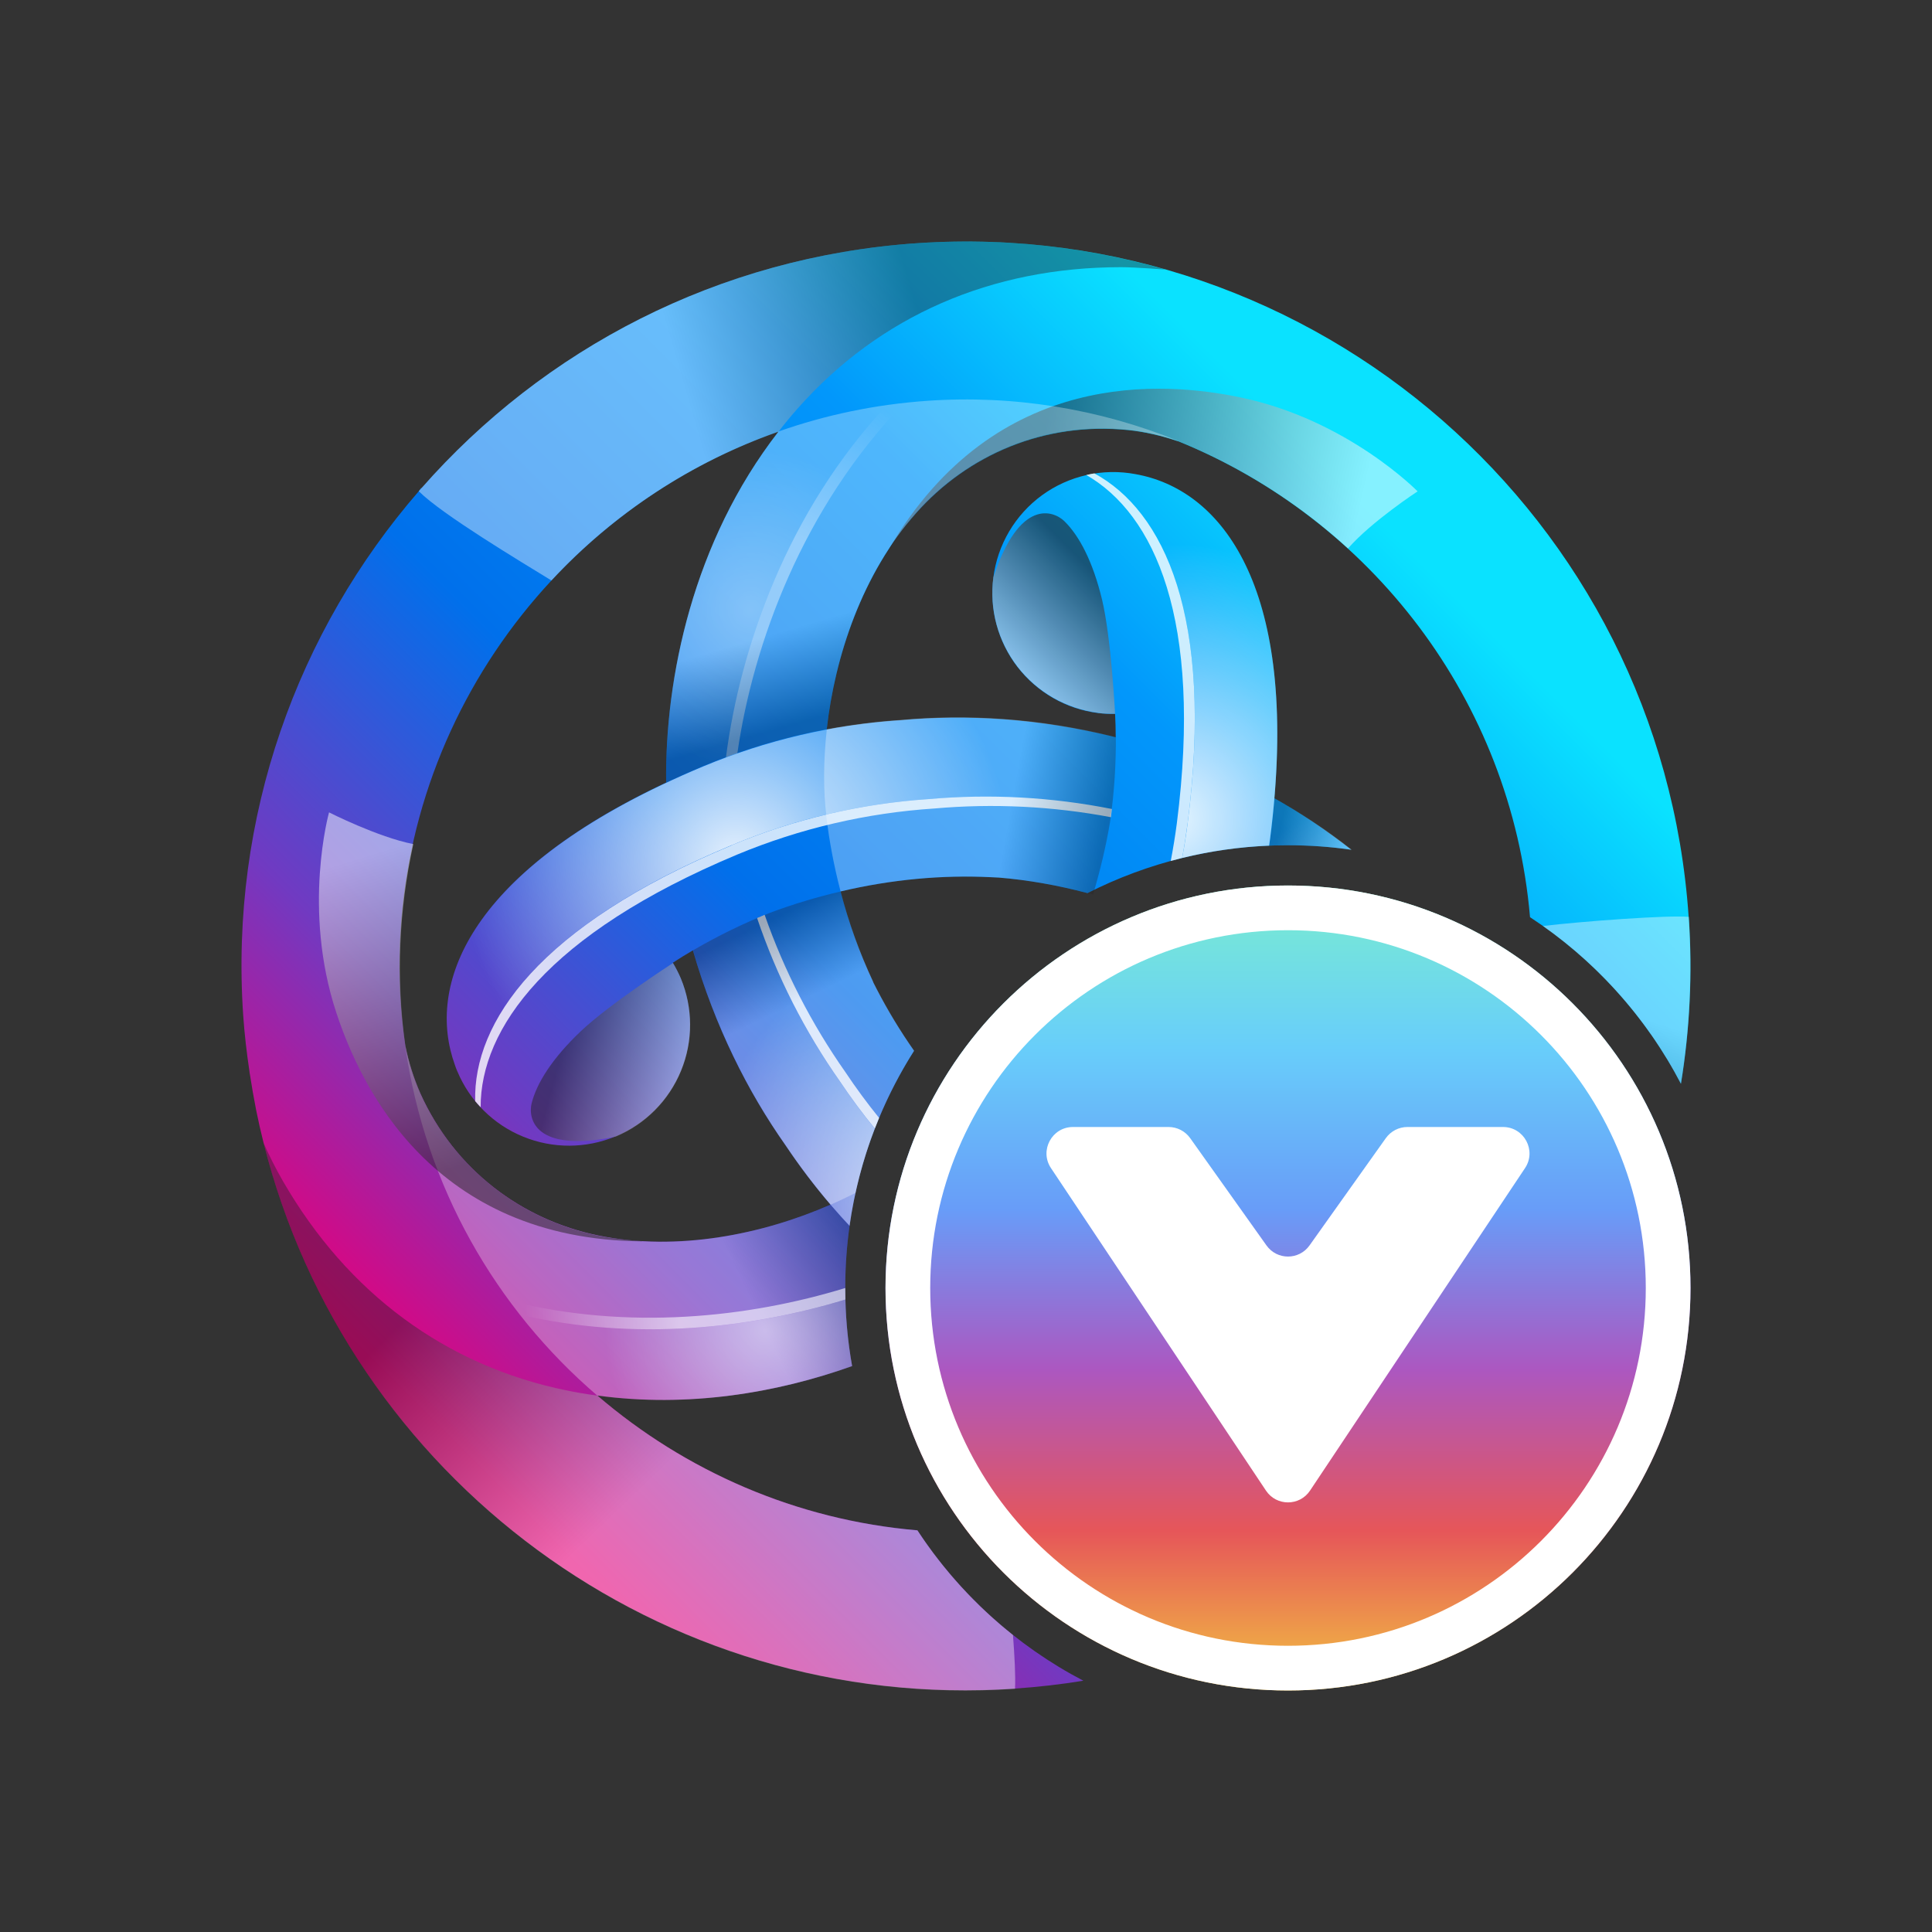 <svg width="48" height="48" viewBox="0 0 48 48" fill="none" xmlns="http://www.w3.org/2000/svg">
<rect x="0" y="0" width="48" height="48" fill="#333333" stroke="none"/>
<path fill-rule="evenodd" clip-rule="evenodd" d="M41.954 22.78C41.28 12.861 32.694 5.369 22.778 6.043C17.838 6.38 13.5 8.681 10.473 12.128L10.464 12.122C10.442 12.149 10.424 12.177 10.405 12.204C7.398 15.673 5.706 20.282 6.042 25.223C6.074 25.694 6.129 26.156 6.197 26.614C6.197 26.629 6.199 26.642 6.202 26.654C6.203 26.662 6.205 26.669 6.206 26.676C6.252 26.978 6.305 27.28 6.363 27.576C6.418 27.85 6.48 28.122 6.548 28.392C8.627 36.682 16.393 42.553 25.221 41.952C25.794 41.913 26.36 41.848 26.916 41.757C25.242 40.883 23.821 39.591 22.792 38.019C19.789 37.763 17.029 36.55 14.84 34.67C17.095 34.978 19.293 34.609 21.171 33.94C21.058 33.31 21 32.662 21 32C21 29.832 21.627 27.811 22.709 26.108C22.365 25.617 22.053 25.104 21.777 24.57C21.763 24.539 21.747 24.51 21.732 24.481C21.718 24.454 21.704 24.428 21.691 24.4V24.394C21.353 23.672 21.083 22.92 20.884 22.148C22.162 21.846 23.416 21.735 24.615 21.794L24.805 21.803H24.811C25.521 21.861 26.258 21.988 27.02 22.189C28.515 21.429 30.208 21 32 21C32.533 21 33.057 21.038 33.569 21.111C32.932 20.609 32.285 20.181 31.662 19.831C32.121 14.429 30.288 12.149 28.212 11.78C27.81 11.704 27.396 11.711 26.997 11.802C26.598 11.892 26.221 12.062 25.89 12.303C25.559 12.544 25.281 12.85 25.073 13.202C24.865 13.555 24.73 13.946 24.679 14.352C24.628 14.743 24.655 15.141 24.759 15.522C24.862 15.903 25.04 16.261 25.281 16.573C25.523 16.885 25.824 17.147 26.166 17.343C26.509 17.539 26.887 17.666 27.279 17.715C27.424 17.734 27.565 17.74 27.704 17.737C27.714 17.93 27.719 18.123 27.72 18.316C25.8 17.842 24.007 17.746 22.372 17.894C21.757 17.934 21.145 18.012 20.539 18.125C20.743 16.301 21.429 14.25 22.757 12.753C24.041 11.302 25.951 10.473 28.033 10.686C28.428 10.726 28.85 10.824 29.229 10.951C29.247 10.957 29.266 10.963 29.281 10.966C34.029 12.901 37.545 17.369 38.013 22.787C39.591 23.819 40.887 25.246 41.763 26.927C41.983 25.582 42.054 24.192 41.957 22.774L41.954 22.78ZM19.341 10.723L19.332 10.735C17.221 13.458 16.519 16.844 16.55 19.443C11.64 21.747 10.586 24.474 11.301 26.457C11.316 26.506 11.335 26.552 11.354 26.598L11.363 26.618C11.67 27.354 12.258 27.937 12.995 28.239C13.733 28.542 14.56 28.539 15.296 28.232C16.032 27.924 16.615 27.337 16.917 26.599C17.22 25.862 17.217 25.034 16.91 24.299C16.854 24.168 16.789 24.041 16.716 23.919C16.87 23.817 17.037 23.716 17.215 23.611C17.763 25.512 18.574 27.117 19.52 28.46C19.861 28.968 20.231 29.458 20.634 29.929C18.953 30.666 16.833 31.097 14.871 30.696C12.973 30.309 11.301 29.07 10.442 27.16C10.277 26.785 10.153 26.394 10.072 25.993C10.021 25.648 9.983 25.302 9.958 24.955C9.52 18.507 13.519 12.768 19.341 10.723Z" fill="url(#paint0_linear_4718_5006)"/>
<g style="mix-blend-mode:overlay" opacity="0.8">
<path d="M21.841 27.775C21.545 27.409 21.265 27.029 21.003 26.636C20.158 25.433 19.484 24.119 18.998 22.73C18.975 22.74 18.953 22.75 18.931 22.759C18.89 22.776 18.85 22.792 18.81 22.81C19.3 24.255 19.994 25.622 20.871 26.87C21.14 27.272 21.427 27.662 21.735 28.039C21.769 27.951 21.804 27.862 21.841 27.775Z" fill="white"/>
</g>
<path style="mix-blend-mode:overlay" opacity="0.9" d="M21.733 28.042C21.426 27.665 21.136 27.272 20.865 26.866C19.988 25.618 19.294 24.251 18.804 22.807C18.207 23.062 17.668 23.339 17.206 23.611C17.7 25.344 18.48 26.981 19.516 28.456C19.988 29.161 20.519 29.831 21.107 30.457C21.225 29.618 21.438 28.809 21.733 28.042Z" fill="url(#paint1_radial_4718_5006)"/>
<path style="mix-blend-mode:overlay" opacity="0.4" d="M31.537 21.01C31.691 21.003 31.845 21 32 21C32.536 21 33.064 21.038 33.579 21.113C32.941 20.609 32.293 20.181 31.669 19.831C31.641 20.155 31.607 20.484 31.564 20.829H31.561C31.554 20.89 31.546 20.95 31.537 21.01Z" fill="url(#paint2_radial_4718_5006)"/>
<path style="mix-blend-mode:multiply" opacity="0.3" d="M33.584 21.113C32.943 20.607 32.292 20.177 31.666 19.825C31.638 20.149 31.605 20.482 31.558 20.83C31.55 20.89 31.542 20.95 31.533 21.01C31.688 21.003 31.844 21 32 21C32.538 21 33.067 21.039 33.584 21.113Z" fill="url(#paint3_linear_4718_5006)"/>
<path style="mix-blend-mode:multiply" opacity="0.3" d="M22.711 26.105C22.367 25.615 22.057 25.102 21.781 24.569C21.767 24.54 21.752 24.512 21.738 24.484C21.723 24.456 21.708 24.429 21.695 24.399V24.393C21.357 23.671 21.087 22.919 20.887 22.148C20.302 22.286 19.714 22.459 19.122 22.681C18.465 22.943 17.829 23.254 17.218 23.611C17.767 25.512 18.577 27.117 19.523 28.459C19.864 28.968 20.235 29.457 20.639 29.929C20.851 29.836 21.057 29.738 21.255 29.637C21.533 28.363 22.033 27.172 22.711 26.105Z" fill="url(#paint4_linear_4718_5006)"/>
<path style="mix-blend-mode:multiply" opacity="0.4" d="M41.761 26.923C41.98 25.583 42.05 24.196 41.955 22.783V22.78C41.463 22.73 39.286 22.892 38.335 23.006C39.767 24.016 40.946 25.36 41.761 26.923Z" fill="url(#paint5_linear_4718_5006)"/>
<path style="mix-blend-mode:multiply" opacity="0.3" d="M21.107 30.46C20.945 30.288 20.787 30.112 20.633 29.932C18.95 30.668 16.831 31.099 14.868 30.698C12.971 30.311 11.298 29.073 10.439 27.163C10.274 26.788 10.15 26.396 10.069 25.995C10.565 29.476 12.321 32.513 14.838 34.672L14.841 34.673C17.095 34.98 19.294 34.611 21.171 33.942C21.059 33.312 21 32.663 21 32C21 31.477 21.036 30.964 21.107 30.46Z" fill="url(#paint6_linear_4718_5006)"/>
<path style="mix-blend-mode:multiply" opacity="0.4" d="M22.793 38.022C19.79 37.766 17.029 36.552 14.84 34.673C14.586 34.64 14.333 34.597 14.082 34.546C11.079 33.933 8.639 32.134 7.031 29.347C6.854 29.039 6.693 28.722 6.548 28.398C8.627 36.687 16.393 42.559 25.218 41.957C25.233 41.63 25.207 41.147 25.167 40.621C24.244 39.888 23.441 39.01 22.793 38.022Z" fill="url(#paint7_linear_4718_5006)"/>
<path style="mix-blend-mode:overlay" opacity="0.9" d="M28.212 11.776C27.875 11.712 27.528 11.708 27.189 11.764C28.912 12.7 30.165 15.309 29.506 20.46C29.469 20.747 29.424 21.032 29.37 21.316C30.067 21.145 30.789 21.041 31.531 21.01C31.539 20.951 31.547 20.892 31.555 20.832C32.341 14.702 30.412 12.17 28.213 11.778L28.212 11.776Z" fill="url(#paint8_radial_4718_5006)"/>
<g style="mix-blend-mode:overlay" opacity="0.8">
<path d="M29.506 20.457C30.165 15.309 28.911 12.697 27.189 11.761C27.129 11.769 27.072 11.782 27.012 11.796L26.989 11.801C28.674 12.771 29.887 15.377 29.238 20.457C29.197 20.77 29.146 21.081 29.087 21.39C29.181 21.364 29.275 21.34 29.37 21.316C29.423 21.032 29.468 20.745 29.506 20.457Z" fill="white"/>
</g>
<path style="mix-blend-mode:overlay" opacity="0.5" d="M21.004 32.286C18.661 33.006 15.785 33.329 12.924 32.664C13.494 33.394 14.134 34.066 14.836 34.669C17.093 34.977 19.292 34.607 21.17 33.938C21.075 33.4 21.018 32.848 21.004 32.286Z" fill="url(#paint9_radial_4718_5006)"/>
<path style="mix-blend-mode:overlay" opacity="0.6" d="M21 32C18.601 32.735 15.617 33.058 12.668 32.322C12.7 32.363 12.731 32.406 12.763 32.448C12.818 32.52 12.872 32.593 12.927 32.664C15.785 33.328 18.661 33.005 21.004 32.286C21.001 32.191 21 32.096 21 32Z" fill="url(#paint10_linear_4718_5006)"/>
<path style="mix-blend-mode:overlay" opacity="0.9" d="M11.304 26.461C11.322 26.516 11.344 26.569 11.366 26.621C11.479 26.892 11.627 27.135 11.806 27.354C11.757 25.395 13.389 23.001 18.176 20.999C19.736 20.35 21.391 19.963 23.077 19.853C24.596 19.718 26.128 19.8 27.624 20.1C27.701 19.453 27.732 18.849 27.726 18.316C25.978 17.876 24.169 17.733 22.375 17.894C20.689 18.004 19.033 18.392 17.474 19.04C11.772 21.424 10.543 24.36 11.304 26.464V26.461H11.304Z" fill="url(#paint11_radial_4718_5006)"/>
<g style="mix-blend-mode:overlay" opacity="0.8">
<path d="M18.176 21.002C13.389 23.005 11.756 25.398 11.806 27.357C11.849 27.409 11.895 27.459 11.941 27.508C11.938 25.564 13.589 23.211 18.312 21.233C19.871 20.584 21.527 20.197 23.212 20.087C24.678 19.957 26.154 20.03 27.599 20.303C27.609 20.235 27.617 20.167 27.623 20.099C26.127 19.802 24.596 19.719 23.077 19.853C21.391 19.964 19.736 20.351 18.176 20.999V21.002Z" fill="white"/>
</g>
<path style="mix-blend-mode:overlay" opacity="0.3" d="M17.47 19.034C17.658 18.957 17.846 18.886 18.037 18.815C18.388 16.086 19.574 12.7 22.027 10.079C21.109 10.211 20.206 10.427 19.331 10.732C17.22 13.455 16.518 16.84 16.549 19.441C16.842 19.303 17.147 19.167 17.467 19.035L17.47 19.034Z" fill="url(#paint12_radial_4718_5006)"/>
<path style="mix-blend-mode:overlay" opacity="0.4" d="M18.036 18.815C18.132 18.782 18.225 18.744 18.32 18.711C18.714 15.981 19.953 12.611 22.451 10.023C22.309 10.039 22.167 10.058 22.026 10.076C19.573 12.701 18.388 16.083 18.037 18.812V18.815H18.036Z" fill="url(#paint13_linear_4718_5006)"/>
<path style="mix-blend-mode:multiply" opacity="0.4" d="M22.778 6.043C17.837 6.379 13.5 8.68 10.472 12.127L10.404 12.204C10.992 12.79 12.921 13.942 13.7 14.422C15.253 12.749 17.19 11.479 19.344 10.723C19.495 10.525 19.655 10.331 19.822 10.144C21.855 7.849 24.63 6.638 27.852 6.638C28.21 6.638 28.94 6.697 28.955 6.697C26.95 6.12 24.86 5.899 22.779 6.043L22.778 6.043Z" fill="url(#paint14_linear_4718_5006)"/>
<path style="mix-blend-mode:multiply" opacity="0.5" d="M28.037 10.683C28.431 10.723 28.853 10.821 29.232 10.948C29.25 10.954 29.269 10.96 29.284 10.963C30.83 11.594 32.251 12.493 33.483 13.618C33.483 13.618 33.489 13.621 33.492 13.624C34.084 12.95 35.22 12.208 35.22 12.208C35.22 12.208 33.48 10.427 30.816 9.873C28.952 9.485 24.747 9.112 22.095 13.624L22.119 13.601C22.317 13.304 22.523 13.015 22.76 12.75C24.045 11.299 25.954 10.47 28.037 10.683Z" fill="url(#paint15_linear_4718_5006)"/>
<path style="mix-blend-mode:multiply" opacity="0.5" d="M10.448 27.166C10.283 26.791 10.159 26.4 10.078 25.998C10.075 25.98 10.069 25.961 10.066 25.943C9.838 24.282 9.912 22.601 10.266 20.981V20.971C9.385 20.798 8.175 20.183 8.175 20.183C8.175 20.183 7.503 22.583 8.357 25.164C8.954 26.971 10.731 30.801 15.964 30.841C15.964 30.841 15.95 30.837 15.931 30.831C15.577 30.81 15.223 30.773 14.875 30.702C12.977 30.314 11.304 29.076 10.444 27.166H10.448Z" fill="url(#paint16_linear_4718_5006)"/>
<path style="mix-blend-mode:multiply" opacity="0.6" d="M27.279 17.712C27.424 17.73 27.565 17.736 27.704 17.733C27.704 17.733 27.609 15.864 27.381 14.902C27.15 13.944 26.811 13.306 26.441 12.946C26.173 12.688 25.332 12.367 24.679 14.344C24.629 14.736 24.656 15.134 24.759 15.515C24.863 15.896 25.04 16.253 25.281 16.566C25.523 16.878 25.824 17.14 26.166 17.336C26.509 17.532 26.887 17.659 27.279 17.709V17.712V17.712Z" fill="url(#paint17_linear_4718_5006)"/>
<path style="mix-blend-mode:multiply" opacity="0.5" d="M16.914 24.304C16.858 24.174 16.793 24.047 16.72 23.926C16.72 23.926 15.146 24.942 14.431 25.62C13.716 26.298 13.334 26.911 13.208 27.412C13.119 27.773 13.26 28.66 15.3 28.238C16.035 27.93 16.618 27.343 16.921 26.605C17.224 25.868 17.221 25.04 16.914 24.304H16.914Z" fill="url(#paint18_linear_4718_5006)"/>
<path style="mix-blend-mode:multiply" opacity="0.3" d="M19.332 10.734C17.222 13.458 16.52 16.843 16.551 19.443C16.855 19.3 17.162 19.163 17.472 19.033C18.459 18.621 19.487 18.314 20.539 18.118C20.743 16.294 21.43 14.243 22.758 12.746C24.042 11.295 25.952 10.466 28.035 10.679C28.429 10.719 28.851 10.818 29.23 10.944C29.248 10.95 29.266 10.956 29.282 10.959C27.305 10.153 25.17 9.81 23.04 9.958C21.747 10.048 20.508 10.309 19.338 10.722C19.335 10.725 19.332 10.731 19.329 10.734H19.332Z" fill="url(#paint19_linear_4718_5006)"/>
<path style="mix-blend-mode:multiply" opacity="0.3" d="M20.53 20.287C20.605 20.914 20.724 21.536 20.884 22.147C22.162 21.846 23.416 21.735 24.615 21.793L24.805 21.802H24.811C25.563 21.864 26.346 22.003 27.156 22.225C27.328 21.649 27.474 21.05 27.578 20.428C27.692 19.652 27.726 18.934 27.723 18.309C25.804 17.835 24.011 17.739 22.375 17.887C21.76 17.928 21.148 18.005 20.542 18.118C20.456 18.901 20.452 19.643 20.533 20.284L20.53 20.287Z" fill="url(#paint20_linear_4718_5006)"/>
<path d="M42 32C42 37.523 37.523 42 32 42C26.477 42 22 37.523 22 32C22 26.477 26.477 22 32 22C37.523 22 42 26.477 42 32Z" fill="url(#paint21_linear_4718_5006)"/>
<path d="M31.453 37.034L26.111 29.021C25.82 28.585 26.133 28 26.658 28H29.033C29.246 28 29.445 28.103 29.569 28.276L31.465 30.942C31.727 31.311 32.273 31.311 32.535 30.942L34.431 28.276C34.555 28.103 34.754 28 34.967 28H37.342C37.867 28 38.18 28.585 37.889 29.021L32.547 37.034C32.287 37.424 31.713 37.424 31.453 37.034Z" fill="white"/>
<path fill-rule="evenodd" clip-rule="evenodd" d="M32 23.111C27.091 23.111 23.111 27.091 23.111 32C23.111 36.909 27.091 40.889 32 40.889C36.909 40.889 40.889 36.909 40.889 32C40.889 27.091 36.909 23.111 32 23.111ZM22 32C22 26.477 26.477 22 32 22C37.523 22 42 26.477 42 32C42 37.523 37.523 42 32 42C26.477 42 22 37.523 22 32Z" fill="white"/>
<defs>
<linearGradient id="paint0_linear_4718_5006" x1="11.717" y1="36.285" x2="34.666" y2="13.332" gradientUnits="userSpaceOnUse">
<stop stop-color="#E6007A"/>
<stop offset="0.21" stop-color="#703AC2"/>
<stop offset="0.46" stop-color="#0070EB"/>
<stop offset="0.77" stop-color="#0297FB"/>
<stop offset="1" stop-color="#0AE2FF"/>
</linearGradient>
<radialGradient id="paint1_radial_4718_5006" cx="0" cy="0" r="1" gradientUnits="userSpaceOnUse" gradientTransform="translate(24.265 29.947) rotate(120) scale(6.845)">
<stop stop-color="white"/>
<stop offset="1" stop-color="white" stop-opacity="0"/>
</radialGradient>
<radialGradient id="paint2_radial_4718_5006" cx="0" cy="0" r="1" gradientUnits="userSpaceOnUse" gradientTransform="translate(34.334 23.789) rotate(-120) scale(3.983)">
<stop stop-color="white"/>
<stop offset="1" stop-color="white" stop-opacity="0"/>
</radialGradient>
<linearGradient id="paint3_linear_4718_5006" x1="30.314" y1="27.021" x2="32.162" y2="27.446" gradientUnits="userSpaceOnUse">
<stop stop-color="#231F20"/>
<stop offset="1" stop-color="white"/>
</linearGradient>
<linearGradient id="paint4_linear_4718_5006" x1="19.122" y1="22.859" x2="20.046" y2="24.778" gradientUnits="userSpaceOnUse">
<stop stop-color="#231F20"/>
<stop offset="1" stop-color="white"/>
</linearGradient>
<linearGradient id="paint5_linear_4718_5006" x1="38.295" y1="30.206" x2="40.002" y2="25.019" gradientUnits="userSpaceOnUse">
<stop stop-color="#231F20"/>
<stop offset="1" stop-color="white"/>
</linearGradient>
<linearGradient id="paint6_linear_4718_5006" x1="20.207" y1="27.828" x2="17.222" y2="29.251" gradientUnits="userSpaceOnUse">
<stop stop-color="#231F20"/>
<stop offset="1" stop-color="white"/>
</linearGradient>
<linearGradient id="paint7_linear_4718_5006" x1="11.975" y1="30.976" x2="16.88" y2="36.095" gradientUnits="userSpaceOnUse">
<stop stop-color="#231F20"/>
<stop offset="1" stop-color="white"/>
</linearGradient>
<radialGradient id="paint8_radial_4718_5006" cx="0" cy="0" r="1" gradientUnits="userSpaceOnUse" gradientTransform="translate(29.13 20.355) scale(6.845)">
<stop stop-color="white"/>
<stop offset="1" stop-color="white" stop-opacity="0"/>
</radialGradient>
<radialGradient id="paint9_radial_4718_5006" cx="0" cy="0" r="1" gradientUnits="userSpaceOnUse" gradientTransform="translate(19.014 33.052) scale(3.983 3.983)">
<stop stop-color="white"/>
<stop offset="1" stop-color="white" stop-opacity="0"/>
</radialGradient>
<linearGradient id="paint10_linear_4718_5006" x1="13.038" y1="32.378" x2="16.876" y2="32.325" gradientUnits="userSpaceOnUse">
<stop stop-color="white" stop-opacity="0"/>
<stop offset="1" stop-color="white"/>
</linearGradient>
<radialGradient id="paint11_radial_4718_5006" cx="0" cy="0" r="1" gradientUnits="userSpaceOnUse" gradientTransform="translate(18.279 21.377) rotate(-120) scale(6.845)">
<stop stop-color="white"/>
<stop offset="1" stop-color="white" stop-opacity="0"/>
</radialGradient>
<radialGradient id="paint12_radial_4718_5006" cx="0" cy="0" r="1" gradientUnits="userSpaceOnUse" gradientTransform="translate(18.65 15.157) rotate(120) scale(3.983)">
<stop stop-color="white"/>
<stop offset="1" stop-color="white" stop-opacity="0"/>
</radialGradient>
<linearGradient id="paint13_linear_4718_5006" x1="22.219" y1="10.317" x2="20.348" y2="13.669" gradientUnits="userSpaceOnUse">
<stop stop-color="white" stop-opacity="0"/>
<stop offset="1" stop-color="white"/>
</linearGradient>
<linearGradient id="paint14_linear_4718_5006" x1="23.056" y1="8.612" x2="17.19" y2="10.319" gradientUnits="userSpaceOnUse">
<stop stop-color="#231F20"/>
<stop offset="1" stop-color="white"/>
</linearGradient>
<linearGradient id="paint15_linear_4718_5006" x1="25.726" y1="11.582" x2="33.588" y2="13.382" gradientUnits="userSpaceOnUse">
<stop stop-color="#231F20"/>
<stop offset="1" stop-color="white"/>
</linearGradient>
<linearGradient id="paint16_linear_4718_5006" x1="12.38" y1="28.717" x2="10.01" y2="21.008" gradientUnits="userSpaceOnUse">
<stop stop-color="#231F20"/>
<stop offset="1" stop-color="white"/>
</linearGradient>
<linearGradient id="paint17_linear_4718_5006" x1="27.445" y1="14.48" x2="24.96" y2="16.969" gradientUnits="userSpaceOnUse">
<stop stop-color="#231F20"/>
<stop offset="1" stop-color="white"/>
</linearGradient>
<linearGradient id="paint18_linear_4718_5006" x1="14.034" y1="25.771" x2="17.431" y2="26.684" gradientUnits="userSpaceOnUse">
<stop stop-color="#231F20"/>
<stop offset="1" stop-color="white"/>
</linearGradient>
<linearGradient id="paint19_linear_4718_5006" x1="23.42" y1="16.932" x2="22.782" y2="14.73" gradientUnits="userSpaceOnUse">
<stop stop-color="#231F20"/>
<stop offset="1" stop-color="white"/>
</linearGradient>
<linearGradient id="paint20_linear_4718_5006" x1="27.415" y1="20.777" x2="25.071" y2="20.352" gradientUnits="userSpaceOnUse">
<stop stop-color="#231F20"/>
<stop offset="1" stop-color="white"/>
</linearGradient>
<linearGradient id="paint21_linear_4718_5006" x1="32" y1="22" x2="32" y2="42" gradientUnits="userSpaceOnUse">
<stop stop-color="#7AEDCF"/>
<stop offset="0.201" stop-color="#68CEFA"/>
<stop offset="0.403" stop-color="#689CF8"/>
<stop offset="0.602" stop-color="#AC57C0"/>
<stop offset="0.802" stop-color="#E65659"/>
<stop offset="1" stop-color="#F2C241"/>
</linearGradient>
</defs>
</svg>
